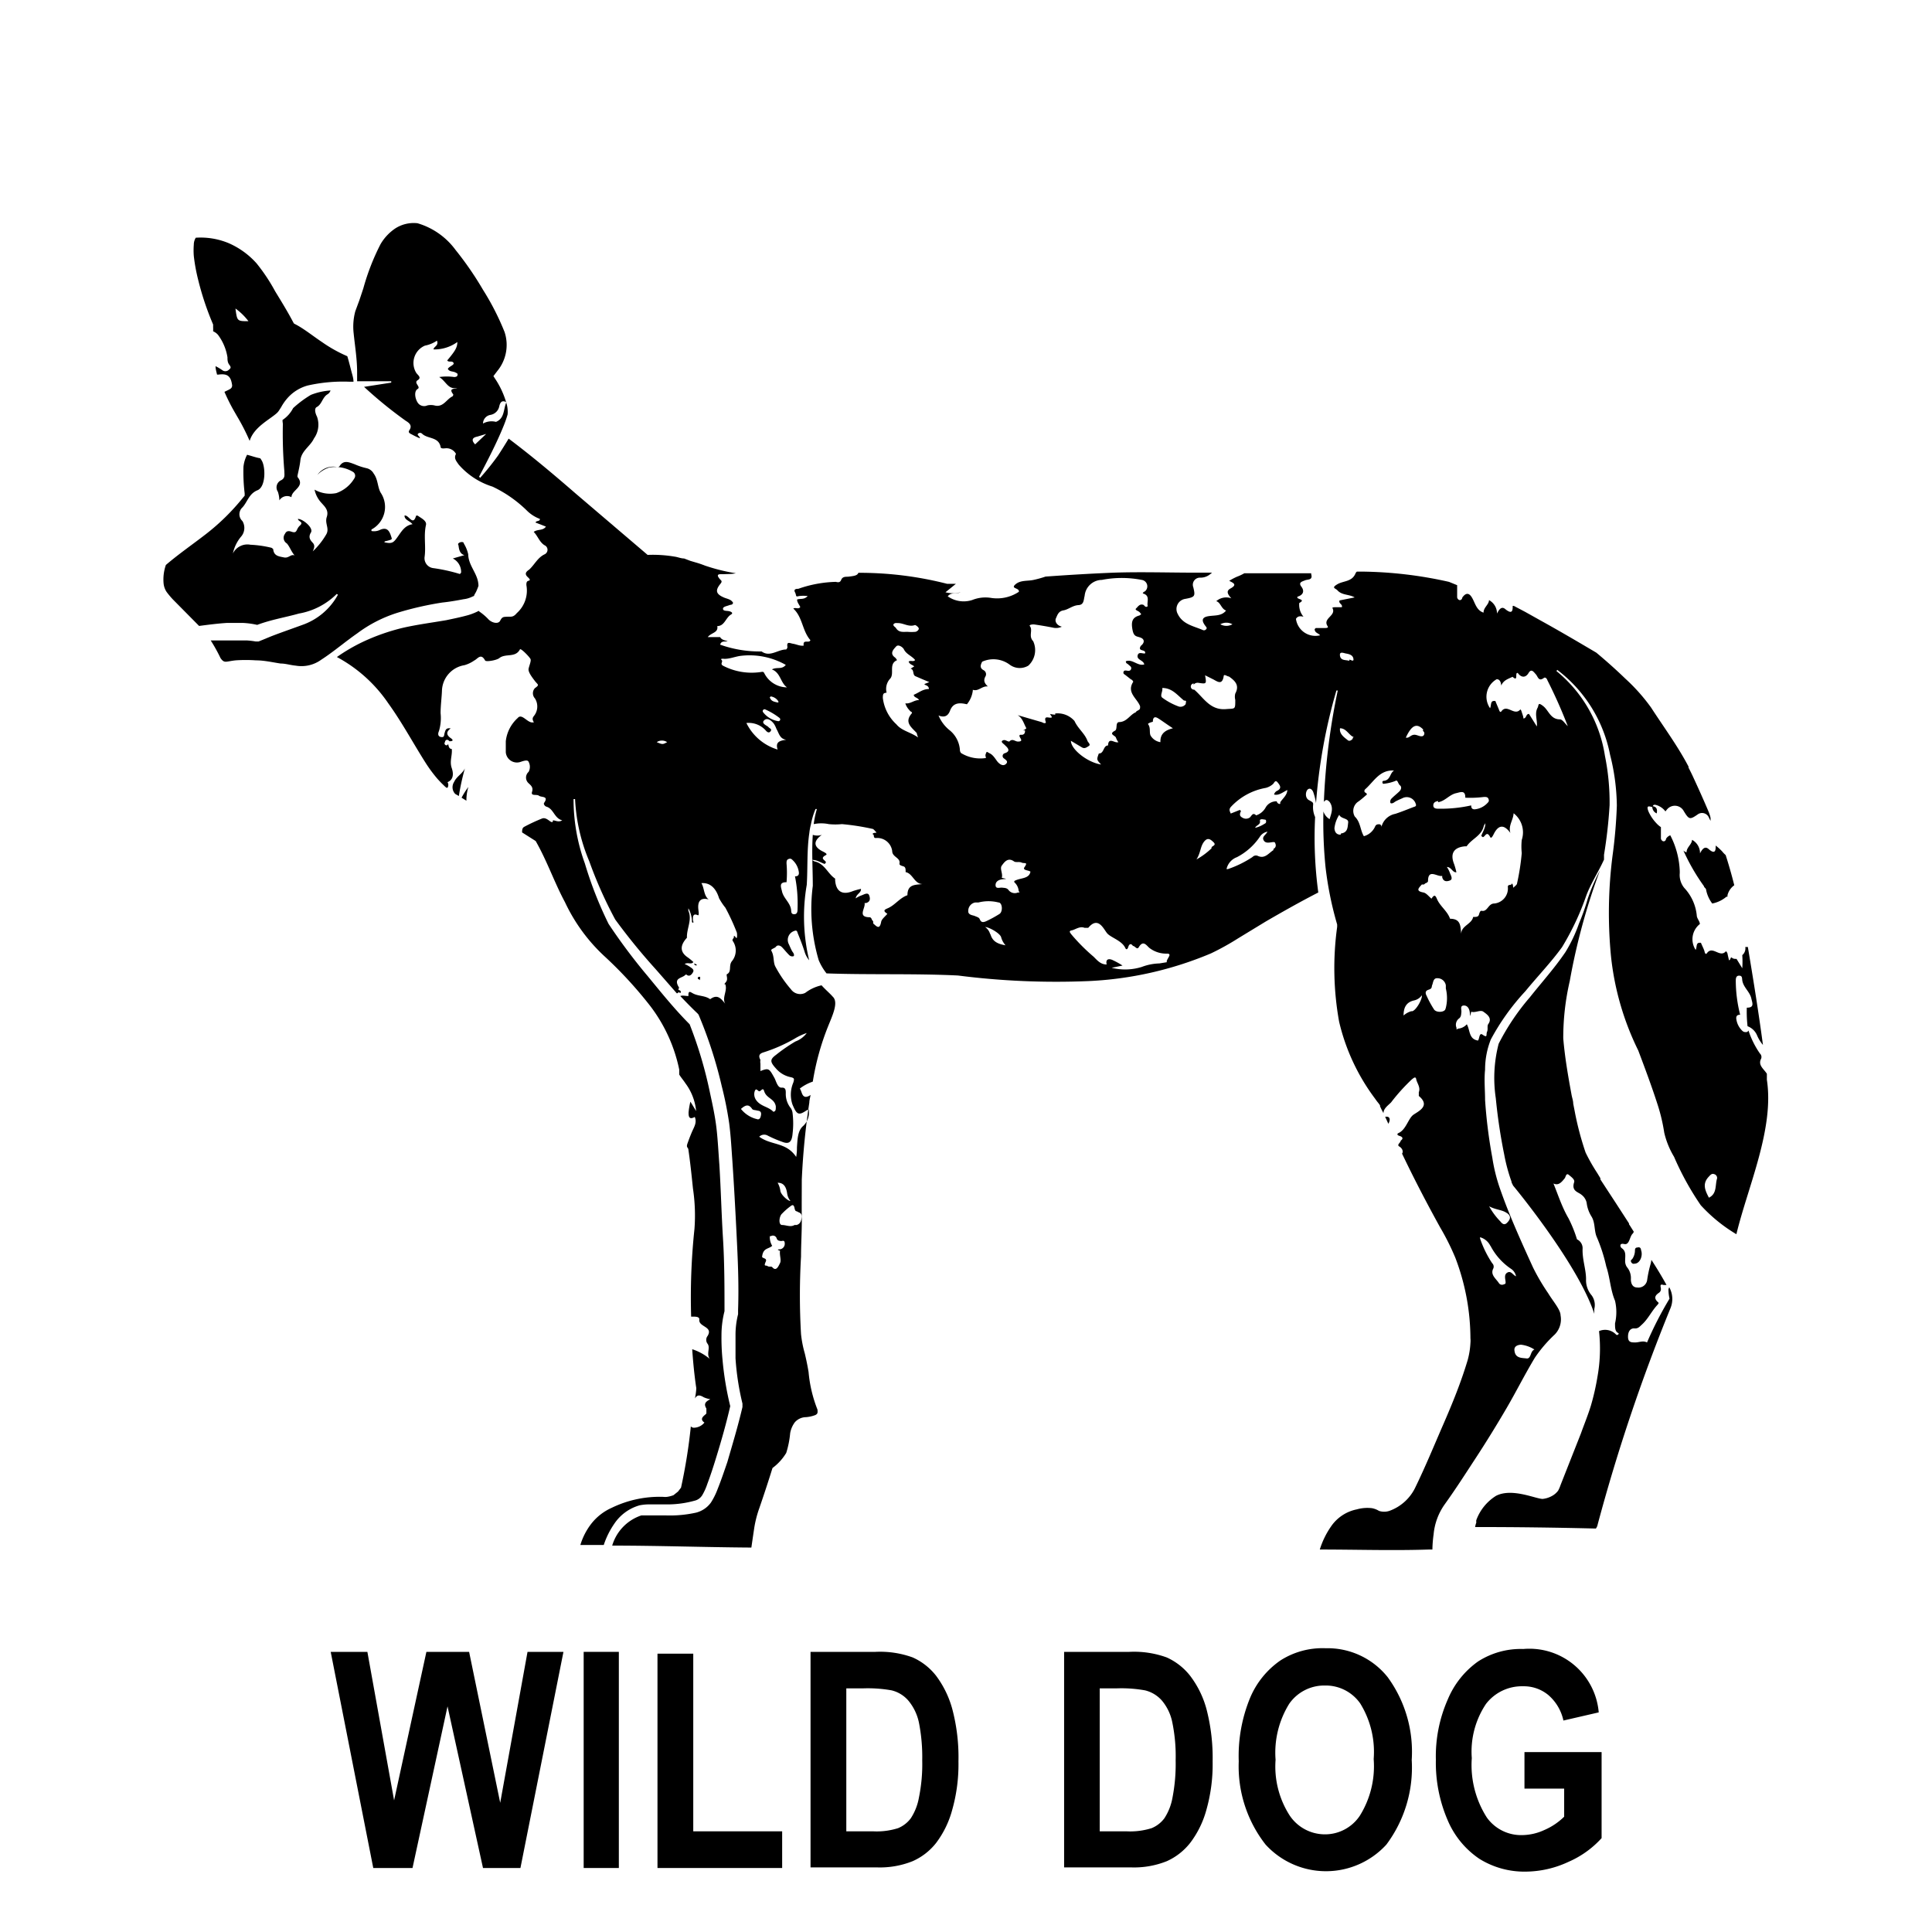 <svg id="Layer_1" data-name="Layer 1" xmlns="http://www.w3.org/2000/svg" width="128" height="128" viewBox="0 0 128 128"><title>Artboard 75</title><path d="M13.12,18.5a19,19,0,0,0,1,3l0,.08v.09a2.64,2.64,0,0,1,0,.28h0a.9.9,0,0,1,.32.23,3.36,3.36,0,0,1,.63,1.49c0,.15,0,.33.11.48s.15.22,0,.33a.33.33,0,0,1-.43.06,3.24,3.24,0,0,0-.47-.28c0,.19.06.38.1.56l.08,0c.62-.09.84.11.92.71,0,.19-.13.24-.24.3l-.27.13c.16.37.35.76.56,1.14l.27.47a14,14,0,0,1,.84,1.64c.28-.92,1.33-1.41,1.81-1.85a1,1,0,0,0,.14-.17l.05-.08.09-.14a3.25,3.25,0,0,1,.43-.61,2.76,2.76,0,0,1,1.33-.82,10.63,10.63,0,0,1,2.76-.25h.27c0-.23-.08-.46-.14-.69s-.17-.68-.27-1a9.24,9.24,0,0,1-1.68-.94c-.6-.4-1.19-.88-1.75-1.17l-.11-.06-.07-.13c-.36-.68-.76-1.33-1.17-2A12.06,12.06,0,0,0,17,17.45a5.33,5.33,0,0,0-1.85-1.34,4.82,4.82,0,0,0-2.18-.36.89.89,0,0,0-.13.46,4.78,4.78,0,0,0,0,.75A11.87,11.87,0,0,0,13.12,18.5Zm3.34,2.78c-.75,0-.75,0-.86-.84A4,4,0,0,1,16.46,21.28Z"/><path d="M108.07,83.61a.18.18,0,0,0,.23.11c.34,0,.57-.51.42-.91,0-.1-.07-.19-.18-.17s-.21,0-.22.19a1,1,0,0,1-.17.57C108.1,83.46,108,83.51,108.07,83.61Z"/><path d="M110.54,85.41v.06a2.86,2.86,0,0,0,.07.57,24,24,0,0,0-1.49,2.9c-.27-.14-.52,0-.78,0s-.48,0-.48-.38.18-.57.43-.55.34-.12.53-.29c.39-.37.62-.88,1-1.28.06-.08.11-.11,0-.19-.28-.27-.13-.45.09-.6a.29.29,0,0,0,.13-.25c0-.13-.12-.36.16-.27a1.33,1.33,0,0,0,.21,0c-.31-.56-.64-1.11-1-1.66a2,2,0,0,1-.05.26,7.7,7.7,0,0,0-.23,1.06.58.58,0,0,1-.66.51c-.3,0-.42-.25-.42-.55a1.12,1.12,0,0,0-.26-.8.7.7,0,0,1-.12-.43c0-.33.08-.62-.23-.83-.09-.06-.19-.35.17-.27s.34-.49.57-.7a.27.27,0,0,0,.06-.12l-.24-.38a.61.61,0,0,0-.07-.1.09.09,0,0,1,0-.06l-.9-1.39-1-1.53,0-.08-.2-.33a12.39,12.39,0,0,1-.78-1.37,20.05,20.05,0,0,1-.73-2.78l-.09-.46c0-.17-.06-.35-.1-.53-.23-1.25-.45-2.49-.56-3.79A16.63,16.63,0,0,1,104,65a42.18,42.18,0,0,1,2-7.33,12.84,12.84,0,0,0-.81,1.88,14.56,14.56,0,0,1-.58,1.64,9.74,9.74,0,0,1-.89,1.88c-.73,1.08-1.57,2-2.36,3a15.39,15.39,0,0,0-2.07,3.08,9,9,0,0,0-.19,3.61,36.27,36.27,0,0,0,.56,3.74,11.36,11.36,0,0,0,.48,1.78c0,.09.07.17.1.26.49.59,4.36,5.36,5.39,8.51a2,2,0,0,1,0-.34,1.08,1.08,0,0,0-.18-.89,1.54,1.54,0,0,1-.37-1.07c0-.66-.25-1.28-.23-2a.65.65,0,0,0-.37-.64,8.58,8.58,0,0,0-.56-1.39c-.43-.73-.69-1.55-1-2.31.34.16.54-.09.75-.35.07-.1.09-.37.27-.22s.41.31.35.49c-.19.59.27.64.48.82a.9.9,0,0,1,.35.54,2.2,2.2,0,0,0,.31.89c.26.4.18.91.34,1.33h0a10.92,10.92,0,0,1,.65,2c.25.74.27,1.54.58,2.27a3.31,3.31,0,0,1,0,1.5c0,.32,0,.55.24.65,0,.12-.11.13-.16.1a1,1,0,0,0-1.14-.24h0a10.55,10.55,0,0,1-.1,3,16,16,0,0,1-.44,1.94c-.2.65-.45,1.25-.66,1.84l-1.35,3.42a2.25,2.25,0,0,1-.16.37,1.27,1.27,0,0,1-.32.3,1.63,1.63,0,0,1-.65.24.35.35,0,0,1-.14,0c-.54-.07-2-.71-3-.2a3.19,3.19,0,0,0-1.31,1.61.49.49,0,0,0,0,.16,1.67,1.67,0,0,0-.08.3q4,0,8,.1a.62.62,0,0,0,.12-.27,119.37,119.37,0,0,1,4.82-14.32,1.6,1.6,0,0,0-.08-1.4S110.54,85.42,110.54,85.41Z"/><path d="M26.39,40.58a21.42,21.42,0,0,1,2.91-.66c.48-.05,1-.14,1.41-.22a1.73,1.73,0,0,0,.58-.17l.12-.05c0-.07.09-.18.14-.29s.11-.25.15-.38h0a1.65,1.65,0,0,0-.08-.47c-.18-.55-.59-1-.6-1.62a2.37,2.37,0,0,0-.29-.71c0-.1-.12-.11-.21-.09s-.21.1-.16.17,0,.58.41.69L30,37a1,1,0,0,1,.55.94l-.08.09a11.24,11.24,0,0,0-1.76-.39.66.66,0,0,1-.58-.74c.1-.7-.07-1.4.09-2.11.07-.29-.32-.46-.55-.63,0,0-.1,0-.1,0-.21.75-.49-.08-.77,0,0,.3.35.34.53.57-.52.08-.74.5-1,.86s-.35.45-.86.34c0,0,0-.07.06-.07.44-.11.45-.12.41-.24-.11-.36-.24-.73-.73-.53a.91.91,0,0,1-.6.09s0-.09,0-.1a1.69,1.69,0,0,0,.61-2.44c-.21-.37-.17-.87-.46-1.26a.72.72,0,0,0-.47-.36,4.3,4.3,0,0,1-.79-.26c-.34-.12-.73-.32-1,.12a.17.17,0,0,1-.13.07,1.28,1.28,0,0,0-1.34.51l0,0a1.86,1.86,0,0,1,.8-.49,2.28,2.28,0,0,1,1.55.29.3.3,0,0,1,.11.41,2.26,2.26,0,0,1-1.21,1,2.09,2.09,0,0,1-1.44-.23,1.83,1.83,0,0,0,.46.88c.2.23.5.48.35.93s.21.77-.05,1.18a4.89,4.89,0,0,1-.88,1.1c.09-.2.17-.39,0-.57s-.31-.37-.12-.68-.55-.91-.86-.9c0,.17.41.19.13.44s-.15.54-.55.41c-.17-.06-.34-.08-.44.14A.43.43,0,0,0,19,36c.2.22.29.54.52.8-.26-.11-.38.2-.71.13s-.67-.09-.71-.55c0,0-.07-.07-.12-.09a7.28,7.28,0,0,0-1.39-.2,1.07,1.07,0,0,0-1.16.58A2.56,2.56,0,0,1,16,35.52a.88.88,0,0,0,.06-1,.61.61,0,0,1,0-.9c.34-.37.43-.91,1-1.14s.54-1.6.26-2c0,0-.06-.11-.09-.12-.29-.05-.58-.16-.86-.23a2.2,2.2,0,0,0-.24.8,11.64,11.64,0,0,0,.08,1.76v.15l-.11.13a14.69,14.69,0,0,1-2.45,2.41c-.89.69-1.82,1.33-2.66,2.05a2.91,2.91,0,0,0-.15,1.24,1.25,1.25,0,0,0,.2.55,5.6,5.6,0,0,0,.41.49l1.74,1.76c.61-.08,1.22-.16,1.85-.2.34,0,.7,0,1.05,0a5.41,5.41,0,0,1,.95.13c.93-.35,1.88-.5,2.76-.75a4.69,4.69,0,0,0,2.51-1.3l.08.05a4.3,4.3,0,0,1-2.35,2c-.71.26-1.41.5-2.08.76l-.68.28-.15.06-.19,0a5.21,5.21,0,0,0-.6-.07h0c-.4,0-.84,0-1.27,0s-.74,0-1.11,0a10.78,10.78,0,0,1,.65,1.17c.26.37.34.22,1,.15a9.8,9.8,0,0,1,1.34,0c.56,0,1.1.13,1.64.21.33,0,.66.11,1,.14a2.23,2.23,0,0,0,1.69-.39c.82-.53,1.57-1.18,2.39-1.75A8.89,8.89,0,0,1,26.39,40.58Z"/><path d="M21.67,26.14a.48.48,0,0,0,.23-.27,4.28,4.28,0,0,0-1.3.29,7,7,0,0,0-1.18.88,0,0,0,0,1,0,0,2.1,2.1,0,0,1-.68.77c-.05,0,0,.2,0,.3a29.56,29.56,0,0,0,.1,3.12c0,.24.06.43-.2.58a.52.52,0,0,0-.23.77,2,2,0,0,1,.1.57.6.6,0,0,1,.8-.21c0-.48.94-.69.4-1.34,0,0,0-.06,0-.09.07-.33.15-.65.19-1,.06-.64.66-.94.9-1.46A1.57,1.57,0,0,0,21,27.6c-.1-.19-.21-.55,0-.64C21.32,26.78,21.36,26.35,21.67,26.14Z"/><path d="M92,74.42c.1-.18.15-.49-.23-.43l.21.46S92,74.43,92,74.42Z"/><path d="M30.09,51.8a.64.64,0,0,0,.07.8l.24.14a15.91,15.91,0,0,1,.4-1.83C30.63,51.27,30.25,51.44,30.09,51.8Z"/><path d="M32.43,54h0A0,0,0,0,1,32.43,54Z"/><path d="M112.63,56.54a1,1,0,0,0-.53-.9c0,.3-.37.5-.36.83a.48.48,0,0,1-.21-.12,13.41,13.41,0,0,0,1.36,2.36c0,.08.13.14.14.22a2.19,2.19,0,0,0,.41.93,2.05,2.05,0,0,0,.94-.45l.07,0v-.1a1.16,1.16,0,0,1,.45-.66q-.25-1-.57-2a1.75,1.75,0,0,1-.23-.24,3.89,3.89,0,0,0-.43-.39c0,.26,0,.63-.45.25C113,56.06,112.82,56.16,112.63,56.54Z"/><path d="M46,63.83c0,.06,0,.13.13.13S46.06,63.85,46,63.83Z"/><path d="M46.38,64.74c0-.06-.1,0-.14,0a.19.19,0,0,0,0,.12s.06,0,.12.08C46.39,64.82,46.4,64.77,46.38,64.74Z"/><path d="M117.06,71.54c0-.13,0-.27,0-.4h0s0,0,0,0c-.2-.32-.61-.57-.38-1a.31.31,0,0,0-.08-.34,5.91,5.91,0,0,1-.76-1.53.18.18,0,0,1-.13.11c-.11,0-.19,0-.28-.09a1.31,1.31,0,0,1-.4-.83c0-.18.1-.23.26-.23A9.24,9.24,0,0,1,115,65c0-.14,0-.36.22-.36s.19.17.21.31c.07.47.5.75.6,1.2.06.28.23.62-.3.61a8.44,8.44,0,0,0,.05,1.23,1.1,1.1,0,0,1,.64.63,2.51,2.51,0,0,0,.38.61c-.29-2.17-.64-4.34-1-6.49-.08,0-.13,0-.17,0a.58.58,0,0,1-.2.54,6.26,6.26,0,0,1,0,.87l-.38-.62h0c-.12,0-.21,0-.31-.08s-.07.16-.19.17l-.09-.39c0-.08-.09-.24-.13-.19-.39.43-.87-.41-1.24.11-.08.11-.14,0-.16-.11s-.16-.38-.24-.58l-.09,0c-.25,0-.16.31-.26.47a1.28,1.28,0,0,1,.28-1.71c0-.17-.17-.34-.2-.52a3.11,3.11,0,0,0-.83-1.87,1.35,1.35,0,0,1-.3-1h0v0a.14.14,0,0,1,0-.06,0,0,0,0,1,0,0h0a5.59,5.59,0,0,0-.63-2.43l0,0a.57.57,0,0,0-.28.23c0,.08-.08.22-.23.15a.25.25,0,0,1-.11-.16c0-.25,0-.51,0-.76a1.58,1.58,0,0,1-.31-.27,2.8,2.8,0,0,1-.52-.78c-.14-.39,0-.35.29-.27,0-.06,0-.18.17-.16a1.16,1.16,0,0,1,.67.44,1.58,1.58,0,0,1,.12-.15.67.67,0,0,1,1.09.12c.35.58.41.58.91.24a.49.49,0,0,1,.76.2,2.12,2.12,0,0,0,.11.21l0-.13c0-.14-.06-.27-.1-.4-.35-.83-.72-1.65-1.1-2.47-.08-.17-.17-.35-.26-.52l0-.07c-.23-.44-.49-.88-.76-1.31-.56-.89-1.17-1.75-1.72-2.6a12.32,12.32,0,0,0-1.71-1.92c-.61-.59-1.26-1.17-1.92-1.72-1.22-.72-2.46-1.45-3.71-2.14l-1-.56-.76-.4,0,0-.07,0c0,.26,0,.6-.46.24-.23-.21-.39-.11-.58.27a1,1,0,0,0-.53-.89c0,.29-.37.49-.36.83-.48-.16-.55-.63-.77-1s-.44-.28-.64,0c0,.08-.09.22-.23.15a.25.25,0,0,1-.11-.16c0-.27,0-.54,0-.81L96,38.55a27.46,27.46,0,0,0-5.76-.68l-.34,0a.31.31,0,0,0-.09.11c-.23.58-.81.49-1.21.73s-.15.25,0,.39c.3.35.78.26,1.15.48l-1,.2c-.09.21.22.24.15.45l-.4,0c-.08,0-.25,0-.22.06.27.51-.68.67-.32,1.2.07.12-.09.11-.16.12l-.63,0-.07.07c0,.25.24.26.36.41A1.3,1.3,0,0,1,85.86,41h0l0,0h0c.11-.18.27-.2.5-.14a1.22,1.22,0,0,1-.28-.91c.5-.27-.27-.23-.11-.42.37-.11.47-.37.25-.66s.05-.34.24-.42.53,0,.41-.41a0,0,0,0,1,0-.06H84.7l-2.26,0a3.12,3.12,0,0,1-.49.23,4.11,4.11,0,0,0-.51.27c.23.13.58.24.08.51-.27.15-.23.34.06.65a1,1,0,0,0-1,.19c.29.08.33.51.65.62-.31.39-.77.3-1.2.38s-.41.31-.19.61c.05.08.17.16.06.26a.18.18,0,0,1-.19.05c-.61-.27-1.34-.37-1.68-1.07a.68.68,0,0,1,.48-1c.67-.12.69-.18.55-.77a.47.47,0,0,1,.44-.64,1,1,0,0,0,.68-.23l.12-.1-1.06,0c-1.83,0-3.63-.06-5.44,0-1.51.06-3,.15-4.53.26a7.1,7.1,0,0,1-.79.22c-.4.09-.87,0-1.21.3s.29.21.23.49a2.6,2.6,0,0,1-1.86.4,2.33,2.33,0,0,0-1.22.14,1.84,1.84,0,0,1-1.63-.24c.22-.3.58-.14.85-.27a2,2,0,0,1-1,0l.69-.56-.4,0h-.09l-.09,0a23.39,23.39,0,0,0-5.88-.73c-.07.18-.26.21-.7.26-.17,0-.36,0-.44.21s-.25.15-.36.13a8.06,8.06,0,0,0-2.48.46c-.09,0-.34,0-.22.23s0,.32.27.25a2.36,2.36,0,0,1,.57,0c-.24.26-.49.15-.7.23,0,.2.14.33.21.5-.12.17-.33,0-.46.1.62.57.59,1.48,1.13,2.09-.06.23-.47-.06-.45.29,0,0,0,0,0,.08l-.09,0c-.21,0-.41-.1-.61-.13s-.44-.19-.37.22c0,.05-.06.16-.09.16-.4,0-.78.28-1.18.28a.73.73,0,0,1-.44-.15,7.82,7.82,0,0,1-2.75-.45c.09-.29.33-.17.5-.23-.21-.06-.4-.09-.5-.27h-.82c.22-.3.72-.28.63-.73.49,0,.56-.57.92-.77.16-.1,0-.19-.15-.22s-.38,0-.39-.15.25-.18.4-.24.21,0,.27-.16c-.13-.24-.39-.26-.6-.35-.54-.23-.6-.47-.24-.91.07-.09.13-.17,0-.27-.4-.44,0-.36.24-.37s.52,0,.78-.06a12.29,12.29,0,0,1-2.05-.51,6.45,6.45,0,0,0-.62-.21l-.34-.1L45.32,37c-.21,0-.4-.09-.61-.12h0A8.75,8.75,0,0,0,43,36.76H42.9l-.08-.07-4.69-4c-1.44-1.25-2.9-2.48-4.43-3.63-.23.38-.46.75-.71,1.13a18.08,18.08,0,0,1-1.18,1.47l-.07-.08c.57-1.08,1.15-2.2,1.6-3.3a7.45,7.45,0,0,0,.29-.82,1.74,1.74,0,0,0,0-.34,1.8,1.8,0,0,0-.07-.38,5.78,5.78,0,0,0-.68-1.53l-.19-.29.25-.33A2.72,2.72,0,0,0,33.43,22,17.13,17.13,0,0,0,32,19.2a21.52,21.52,0,0,0-1.81-2.63,4.81,4.81,0,0,0-2.53-1.78,2.25,2.25,0,0,0-1.45.33,3.19,3.19,0,0,0-1,1.06,15.26,15.26,0,0,0-1.14,2.93l-.26.78-.27.73a3.9,3.9,0,0,0-.11,1.46c.08.8.22,1.64.23,2.49q0,.34,0,.69H24l1.92,0v.09l-1.8.28a28,28,0,0,0,2.75,2.24c.17.11.48.28.26.62-.11.15,0,.22.13.28a5.85,5.85,0,0,0,.56.27c0-.15-.2-.19-.13-.3a.19.19,0,0,1,.28,0c.37.35,1.08.19,1.22.86,0,.14.21.11.33.1a.72.72,0,0,1,.69.37c-.15.29,0,.45.18.71a4.89,4.89,0,0,0,2.24,1.46,8.32,8.32,0,0,1,2.26,1.57,2.43,2.43,0,0,0,.88.57c0,.19-.24.09-.29.24l.69.27c-.21.29-.55.15-.81.35.27.27.37.66.71.88a.33.33,0,0,1,0,.61c-.45.22-.65.67-1,1-.16.11-.37.26-.11.5s.1.22,0,.27-.09.24-.08.3a2,2,0,0,1-.64,1.82c-.24.29-.38.23-.63.24s-.34,0-.47.26-.58.14-.8-.11a3.51,3.51,0,0,0-.55-.47.23.23,0,0,1-.07-.07,3.85,3.85,0,0,1-.69.28c-.5.14-1,.24-1.47.34-1,.17-1.92.29-2.85.5a13.8,13.8,0,0,0-2.68.94,11.81,11.81,0,0,0-1.71,1,9.6,9.6,0,0,1,3.4,3.06c.93,1.29,1.68,2.7,2.51,4A9.31,9.31,0,0,0,29,51.62a0,0,0,0,1,0,0c.13.14.26.28.38.39h0a1.62,1.62,0,0,0,.2.18l.07,0a.36.36,0,0,0,0-.37h0c.46-.19.37-.67.28-.93-.16-.46.05-.85,0-1.27-.19,0-.21-.2-.24-.35,0,.08-.11.16-.2.07s0-.16,0-.23a.17.17,0,0,1,.13-.1.28.28,0,0,1,.16.1c.23,0,.28-.07.08-.21s-.39-.36,0-.64c-.33-.06-.35.14-.4.29s0,.32-.24.28-.2-.26-.14-.39a3,3,0,0,0,.11-1.19c0-.49.07-1,.09-1.47a1.77,1.77,0,0,1,1.49-1.71,2.17,2.17,0,0,0,.65-.31c.22-.1.44-.52.72,0,.05.1.71,0,.93-.15.42-.35,1.07,0,1.38-.59.06-.09.65.52.7.65s-.09.43-.13.64.23.56.42.81.33.24,0,.47a.5.5,0,0,0,0,.68,1,1,0,0,1-.07,1.17c-.13.16-.08.27,0,.42a.84.84,0,0,1-.16,0c-.33-.06-.66-.6-.91-.29a2.43,2.43,0,0,0-.79,1.54c0,.25,0,.48,0,.73a.74.74,0,0,0,1,.63c.18-.06.45-.15.51,0a.7.7,0,0,1,0,.67.5.5,0,0,0,0,.75c.13.13.33.26.23.57s.31.14.46.26.67,0,.34.47c-.06.08.05.22.14.25.5.14.52.77,1.06.91-.26.15-.44,0-.62,0,0,.07,0,.15-.12.1s-.35-.32-.6-.22a11.56,11.56,0,0,0-1.18.55c-.13.07-.14.21-.14.37l.9.57,0,0c.76,1.33,1.24,2.75,1.94,4.05A11.58,11.58,0,0,0,40,63.31a27.22,27.22,0,0,1,3.08,3.34A10.39,10.39,0,0,1,45,70.86v0l0,.33c.12.2.28.38.41.58a3.63,3.63,0,0,1,.71,1.84c-.13-.21-.25-.42-.38-.62a4.79,4.79,0,0,0-.12.71c0,.21,0,.53.41.3.16.38-.05.67-.19,1s-.2.5-.29.75,0,.25.05.37c.13.87.22,1.75.31,2.62a12,12,0,0,1,.1,2.68,42.89,42.89,0,0,0-.22,5.81l.1,0,0,0c.19,0,.46,0,.44.19-.06.51.94.45.55,1.09a.42.42,0,0,0,0,.52c.2.28-.1.65.14,1a3.4,3.4,0,0,0-1.16-.64c.11,1.6.27,2.57.27,2.57s0,.27-.09.69c.13-.21.27-.27.58-.08a1.6,1.6,0,0,0,.44.13c-.28.15-.47.28-.26.62,0,.08,0,.21,0,.31s-.56.32-.13.62a.92.92,0,0,1-.68.34.27.27,0,0,1-.22-.09,36.2,36.2,0,0,1-.65,4.06l-.2.26-.3.24a2,2,0,0,1-.42.11,1.18,1.18,0,0,1-.26,0,7.28,7.28,0,0,0-3.42.73,3.55,3.55,0,0,0-1.36,1.07,4.35,4.35,0,0,0-.71,1.39l.78,0H40a5.46,5.46,0,0,1,.7-1.41,3,3,0,0,1,1.68-1.22,3.31,3.31,0,0,1,.54-.06h1.39A6.7,6.7,0,0,0,46,99.43a.82.82,0,0,0,.52-.36,3.83,3.83,0,0,0,.34-.75c.21-.56.4-1.14.58-1.73.35-1.13.69-2.33.94-3.43a20.48,20.48,0,0,1-.51-3.07,14.56,14.56,0,0,1-.07-1.61A6.46,6.46,0,0,1,48,86.87c0-1.56,0-3.21-.1-4.82s-.14-3.26-.24-4.88c-.06-.8-.1-1.63-.19-2.41s-.26-1.57-.43-2.35a27.87,27.87,0,0,0-1.35-4.55c-1-1-1.88-2.1-2.77-3.18a38.25,38.25,0,0,1-2.6-3.47,25.45,25.45,0,0,1-1.57-4A12.42,12.42,0,0,1,38,52.94h.1a12,12,0,0,0,.94,4.12,28.08,28.08,0,0,0,1.72,3.86,40.74,40.74,0,0,0,2.67,3.28l1.41,1.61s.07,0,.1-.06.13.1.16,0-.06-.14-.13-.16.06-.16,0-.19c-.39-.65.27-.58.45-.83l.06,0h0c.19.17.35,0,.44-.17s-.11-.27-.22-.35a2,2,0,0,0-.34-.18c.22-.14.43.06.58-.13a3.37,3.37,0,0,0-.36-.3c-.53-.35-.55-.79-.07-1.31,0,0,0-.05,0-.07,0-.57.35-1.14.1-1.71a.65.65,0,0,1,0-.17,2,2,0,0,1,.23.77c0,.09,0,.19.07.18s0-.11,0-.18-.06-.49.31-.32c.12.06.06-.24.05-.36-.07-.58.16-.82.68-.68-.33-.25-.28-.75-.48-1.08.65-.05,1,.44,1.17,1a4.06,4.06,0,0,0,.42.63,14.6,14.6,0,0,1,.76,1.65,1,1,0,0,1,0,.34c-.1.06-.1-.18-.21-.1.07.12-.16.19-.05.33a1.11,1.11,0,0,1-.06,1.31c-.25.3,0,.69-.33.87-.06,0,0,.18,0,.28s0,.16-.12.3,0,.07,0,.09c.17.41-.24.9,0,1.29-.27-.32-.5-.67-1-.3-.34-.25-.77-.19-1.13-.38-.16-.08-.33-.25-.31.17-.18,0-.4-.06-.54,0h0c.38.4.76.79,1.14,1.15l.07.08,0,0a28.89,28.89,0,0,1,1.54,4.75,23.59,23.59,0,0,1,.49,2.45c.11.85.15,1.64.21,2.47.11,1.63.2,3.27.28,4.89s.16,3.25.1,5V87l0,.07a5.62,5.62,0,0,0-.17,1.41c0,.5,0,1,0,1.51a17.33,17.33,0,0,0,.46,3l0,.14,0,.09c-.3,1.28-.65,2.43-1,3.64-.2.58-.4,1.18-.64,1.78a4.77,4.77,0,0,1-.45.91,1.75,1.75,0,0,1-1,.67,8,8,0,0,1-2,.18H42.88c-.13,0-.26,0-.39,0a3,3,0,0,0-1.93,2c3.07,0,6.15.11,9.22.13q.09-.63.18-1.23a7.26,7.26,0,0,1,.35-1.39c.3-.87.59-1.75.87-2.65l0,0,0,0a3.5,3.5,0,0,0,.91-1,6.22,6.22,0,0,0,.26-1.3,1.67,1.67,0,0,1,.31-.73,1,1,0,0,1,.74-.34,2.18,2.18,0,0,0,.62-.14c.15-.08.16-.14.14-.36a8.85,8.85,0,0,1-.59-2.49c-.07-.42-.15-.81-.25-1.23a7.44,7.44,0,0,1-.25-1.28,44.08,44.08,0,0,1,0-5.14c0-.85.06-1.69.05-2.52s0-1.72,0-2.57a48.56,48.56,0,0,1,.5-5.11c0-.17.06-.34.08-.51a.55.55,0,0,1-.3.13c-.28,0-.27-.36-.41-.55a3,3,0,0,1,.86-.46h0a17,17,0,0,1,1-3.63c.29-.73.73-1.62.32-2-.19-.22-.48-.46-.74-.75a2.73,2.73,0,0,0-1.08.5.75.75,0,0,1-.95-.24A8.09,8.09,0,0,1,51.35,64c-.13-.31-.05-.65-.24-1-.08-.13.21-.16.3-.28s.25-.09.36,0,.34.39.53.57a.29.29,0,0,0,.23.07c.12,0,.08-.17,0-.27s-.18-.34-.26-.52a.62.62,0,0,1,.35-.89c.2-.09.2.08.24.17.16.39.31.78.44,1.18a1.58,1.58,0,0,0,.31.59,12.34,12.34,0,0,1-.16-5c.07-1.12,0-2.29.17-3.43a3.84,3.84,0,0,1,.11-.59h0a4.83,4.83,0,0,1,.3-1l.09,0a6.47,6.47,0,0,0-.21,1,2.46,2.46,0,0,1,1,0,4.22,4.22,0,0,0,.87,0,15.52,15.52,0,0,1,2,.31c.1,0,.18.14.27.22s-.23,0-.24.14c.15,0,0,.27.23.25a1,1,0,0,1,1.07.86c0,.42.58.44.48.85,0,.09.14.13.24.16s.17.07.17.3c0,0,0,.09,0,.09.48.09.58.79,1.12.79-.48.06-1,0-1,.74-.49.17-.79.61-1.23.83-.2.1-.49.16-.1.4-.14.18-.37.34-.41.53-.1.56-.31.3-.53.11,0,0,0-.09,0-.14l-.09-.11c0-.06-.08-.16-.13-.16-.86,0-.27-.61-.35-.94l.09,0h0c.31-.08.29-.32.21-.52s-.32-.06-.47,0a1.81,1.81,0,0,0-.42.21c.05-.3.38-.37.35-.63a4.77,4.77,0,0,0-.54.15c-.72.29-1.12,0-1.17-.73,0,0,0-.09,0-.1-.5-.33-.69-1-1.37-1.14a1.21,1.21,0,0,1-.16-.1c.34,0,.57.18.84.27l.08-.1c0-.15-.46-.25,0-.49.15-.08-.16-.21-.27-.27-.55-.3-.57-.66,0-1.07a.94.94,0,0,1-.6,0c-.08,1.11,0,2.24,0,3.38a12,12,0,0,0,.39,4.92,3.71,3.71,0,0,0,.52.88c2.8.1,5.91,0,8.71.14A51.23,51.23,0,0,0,72.1,65a23.59,23.59,0,0,0,8.14-1.84,17.26,17.26,0,0,0,1.8-1l1.84-1.12c1.14-.66,2.29-1.31,3.46-1.91a27.12,27.12,0,0,1-.21-5h0a1.6,1.6,0,0,1-.13-.83c0-.12,0-.14-.28-.29s-.23-.6-.06-.72.31.08.35.2a4.21,4.21,0,0,1,.18.72,36.28,36.28,0,0,1,1.35-7.46l.09,0a43.93,43.93,0,0,0-.92,7.38c.12-.17.22-.17.38,0,.28.4.11.76,0,1.14a.92.92,0,0,1-.41-.51,30.12,30.12,0,0,0,.14,3.69,22.85,22.85,0,0,0,.77,3.8l0,.09v.07a20,20,0,0,0,.13,6.28,13.69,13.69,0,0,0,2.39,5.11,3.15,3.15,0,0,0,.22.29l.1.14,0,0,0,.06a4.93,4.93,0,0,0,.23.46c0-.31.29-.5.5-.71a12.55,12.55,0,0,1,1.38-1.53c.11-.08.25-.23.29,0s.3.53.17.85c0,.07,0,.21,0,.25.78.65,0,1-.35,1.24s-.49,1-1,1.22c-.13.07-.06.15.08.19s.3.15.07.31c0,.14-.29.27-.09.39s.28.34.18.47c.79,1.66,1.64,3.29,2.53,4.9a16.35,16.35,0,0,1,1,2,15.08,15.08,0,0,1,1,5.33,1.72,1.72,0,0,1,0,.32h0a5.34,5.34,0,0,1-.18,1.12c-.44,1.47-1,2.85-1.61,4.25s-1.17,2.77-1.84,4.15a3.05,3.05,0,0,1-1.74,1.6,1.1,1.1,0,0,1-.69,0,1.37,1.37,0,0,0-.47-.18,2.59,2.59,0,0,0-1,.08,2.71,2.71,0,0,0-1.69,1.11,5.58,5.58,0,0,0-.76,1.55c2.41,0,4.84.08,7.22,0l.24,0a8.1,8.1,0,0,1,.08-1,4.07,4.07,0,0,1,.74-2c.72-1,1.41-2.08,2.09-3.12s1.38-2.18,2-3.24,1.21-2.24,1.88-3.35A9,9,0,0,1,103,88.42a1.43,1.43,0,0,0,.39-1.28c0-.37-.5-.93-.82-1.46a13.9,13.9,0,0,1-1-1.7c-.54-1.18-1.06-2.33-1.55-3.53-.24-.59-.47-1.2-.68-1.81a11.41,11.41,0,0,1-.47-1.94,32.85,32.85,0,0,1-.48-3.83c0-.66-.07-1.31,0-2a5.42,5.42,0,0,1,.38-2,15.31,15.31,0,0,1,2.29-3.2c.82-1,1.7-1.91,2.43-2.92a17.66,17.66,0,0,0,1.6-3.4c.3-.81.82-1.6,1.18-2.4,0-.1,0-.22,0-.32a31.85,31.85,0,0,0,.37-3.29,15.56,15.56,0,0,0-.31-3.27,9,9,0,0,0-3.21-5.61l.05-.08A9.27,9.27,0,0,1,106.67,50a14.25,14.25,0,0,1,.45,3.38,33.11,33.11,0,0,1-.29,3.35,29.77,29.77,0,0,0-.1,6.6,18.47,18.47,0,0,0,1.81,6.27l0,0c.44,1.17.88,2.34,1.27,3.55a11.83,11.83,0,0,1,.45,1.89,5.5,5.5,0,0,0,.65,1.6,18.89,18.89,0,0,0,1.77,3.21,10.38,10.38,0,0,0,2.36,1.92C115.8,78.61,117.56,74.8,117.06,71.54ZM30.2,25.71l.09,0c-.19.07-.59,0-.26.42a.18.18,0,0,1-.05.13c-.4.18-.61.76-1.2.6a1.07,1.07,0,0,0-.47,0,.51.51,0,0,1-.64-.19c-.19-.3-.24-.76,0-.9s-.29-.4,0-.58,0-.34-.1-.5a1.25,1.25,0,0,1,.58-1.79,2.16,2.16,0,0,0,.8-.33c.13.34-.21.38-.23.58a2.59,2.59,0,0,0,1.58-.49c0,.38-.17.62-.67,1.22.1.15.31,0,.41.15s-.28.23-.37.41c.11.2.33.15.49.23s.17.09.15.19-.12.11-.21.12a3.47,3.47,0,0,0-1,0C29.54,25.25,29.67,25.78,30.2,25.71Zm2.28,1.78a.72.72,0,0,0,.6-.58c.06-.26.18-.42.47-.26-.21.45-.1,1.06-.69,1.3a1.17,1.17,0,0,0-.86.11A.59.59,0,0,1,32.48,27.49Zm-.87,1.44.6-.18-.73.69C31.24,29.2,31.25,29,31.61,28.93Zm11.9,20.24a.62.62,0,0,1,.69,0C43.9,49.33,43.9,49.33,43.51,49.17Zm4.42-5.05c-.27-.13,0-.27-.12-.39s.13-.08.2-.08c.33,0,.65-.13,1-.19a4.88,4.88,0,0,1,3.05.59c-.26.33-.58.12-.92.3.58.22.56.88,1,1.19a1.7,1.7,0,0,1-1.51-.95c-.06-.12-.16-.07-.27-.06A4.12,4.12,0,0,1,47.93,44.12Zm3.72,3.45a.12.12,0,0,1-.09.21,1.58,1.58,0,0,1-1-.59c-.07-.1,0-.2.11-.2A4.44,4.44,0,0,1,51.65,47.57ZM51,46.2l.06-.06a.7.7,0,0,1,.51.33l0,.07-.07,0C51.32,46.49,51.09,46.48,51,46.2Zm-.91,27.93a1.92,1.92,0,0,1-1-.66c.26-.23.5-.37.74,0,.06.08.2.07.3.1s.33,0,.29.29S50.26,74.2,50.11,74.13ZM50,72.3c.1-.27.2,0,.31,0s.24-.3.32,0c.16.49.68.47.77,1,0,.22,0,.32-.16.36-.34-.36-.85-.34-1.16-.8A.67.67,0,0,1,50,72.3Zm1.68,10.47c-.06,0-.29,0,0,.1-.05.28.1.61,0,.81s-.25.58-.51.28c-.08-.09-.21,0-.32-.08s-.28.07-.11-.31c.08-.21-.18-.19-.25-.29.06-.62.42-.51.67-.74A1.14,1.14,0,0,1,51,82a.69.69,0,0,0,0-.1l.07,0a.26.26,0,0,1,.39.16c.07.15.16.14.26.16s.26-.1.27.14A.37.37,0,0,1,51.68,82.77Zm-.16-4.41c.31,0,.55.15.63.7a1,1,0,0,0,.22.51c-.17,0-.64-.42-.67-.68A1.44,1.44,0,0,0,51.52,78.36Zm1.25,2.8-.13,0h0c-.27.16-.55,0-.82,0s-.2-.6,0-.76a4.18,4.18,0,0,1,.56-.49c.1-.08.21-.13.26.13s.12.18.2.24.29.06.27.35S53,81.1,52.77,81.16Zm-.15-12.33a3.91,3.91,0,0,1,.83-.39,1.65,1.65,0,0,1-.75.56,11,11,0,0,0-1.29.89c-.42.31-.39.47,0,.9a1.73,1.73,0,0,0,1,.58c.22.06.22.1.15.35a2.05,2.05,0,0,0-.06,1.45c.28.67.4.76.93.4a.52.52,0,0,1,.15-.06,1.21,1.21,0,0,1-.36,1.08c-.38.32-.38.89-.42,1.42,0,.17,0,.33-.05.64-.67-1-1.65-.75-2.45-1.34a.47.47,0,0,1,.57-.07,7.66,7.66,0,0,0,.93.4c.44.18.66.07.71-.53a5.63,5.63,0,0,0,0-1.36.71.71,0,0,0-.11-.32,1.5,1.5,0,0,1-.34-1c0-.19,0-.39-.27-.37s-.36-.41-.48-.64c-.35-.63-.37-.68-.93-.46,0-.17,0-.33,0-.49a.73.73,0,0,1,0-.25c-.18-.32,0-.43.18-.49A10.51,10.51,0,0,0,52.62,68.83Zm-1.1-19.17a3.39,3.39,0,0,1-2.07-1.76,1.52,1.52,0,0,1,1.26.47c.08.1.22.24.34.08s-.07-.19-.14-.28-.5-.23-.29-.44.49,0,.66.23a1.68,1.68,0,0,1,.16.33c.17.28.21.66.65.72C51.68,49.07,51.35,49.14,51.52,49.66Zm1.32,10.55c0,.14,0,.36-.22.36s-.19-.17-.21-.31c-.07-.47-.5-.75-.6-1.2-.06-.28-.23-.62.3-.61a7.35,7.35,0,0,0,0-1.24c0-.14,0-.25.14-.3s.19,0,.28.09a1.31,1.31,0,0,1,.4.83c0,.18-.1.23-.26.23A9.24,9.24,0,0,1,52.84,60.21ZM81.65,41.36a.82.82,0,0,1-.8,0A.82.82,0,0,1,81.65,41.36Zm-22.44,0c.06-.11.18-.08.28-.08.38,0,.72.28,1.13.13.05,0,.23.13.25.22s-.11.21-.22.23a3.08,3.08,0,0,1-.53,0c-.28,0-.57.06-.76-.25C59.3,41.52,59.13,41.47,59.21,41.32Zm2.33,4.29c-.41,0-.67.25-1,.38,0,.19.25.17.35.35-.34,0-.56.26-.91.22a1.17,1.17,0,0,0,.3.48c0,.06.21.09.12.19-.51.6,0,.92.34,1.3,0,0,0,.09.09.29-.53-.37-1.09-.44-1.44-.87a2.83,2.83,0,0,1-.9-1.75c0-.3.05-.32.25-.35a1,1,0,0,1,.21-.9c.35-.33-.11-1,.48-1.25a.74.74,0,0,0-.12-.17c-.41-.28-.09-.57.06-.74s.45.06.51.18c.16.34.53.44.75.72-.12.14-.29,0-.43.1.06.19.25.21.37.32l-.24.15c.26.07.11.41.32.5s.57.25.92.39l-.33.13C61.29,45.42,61.5,45.39,61.54,45.61Zm3.37,15.28c0-.14-.19-.18-.32-.24s-.47-.06-.44-.35a.56.56,0,0,1,.47-.55l.21,0h0a2.68,2.68,0,0,1,1.32,0c.26,0,.31.6.07.76a7.84,7.84,0,0,1-.9.49C65.17,61.1,65,61.15,64.91,60.89Zm.7,1a.84.84,0,0,0-.34-.51c.26,0,1,.42,1.06.68a1.31,1.31,0,0,0,.29.53C66.13,62.54,65.74,62.4,65.61,61.85Zm1.59-3.48a.86.86,0,0,1,.29.58l.06.1-.11,0a.52.52,0,0,1-.62-.16c-.11-.15-.26-.14-.42-.16s-.42.1-.44-.14.17-.37.41-.41.47,0,0-.1c.09-.28-.15-.61,0-.81s.39-.58.81-.28c.13.09.34,0,.51.08s.45-.07.18.31c-.14.21.29.19.4.29C68.18,58.25,67.6,58.14,67.2,58.37Zm2.71-11.1a2,2,0,0,1-.34-.05,1.08,1.08,0,0,0,.11.18.1.1,0,0,1,0,.05c-.14.09-.57-.2-.39.32,0,.1-.17.06-.25,0l-1.62-.47c.33.19.41.57.58.87l-.11.09-.11.05.13,0c0,.12,0,.24-.17.29l-.15,0c-.21.1.36.45-.15.45-.19,0-.36-.23-.57,0h0c-.16,0-.27-.16-.44-.07s.07.22.15.31.47.37,0,.53a.19.19,0,0,0-.06.35c.11.09.31.2.12.37s-.41,0-.53-.13-.28-.45-.52-.57-.2-.16-.27,0,0,.2,0,.3l0,0a2.43,2.43,0,0,1-1.65-.33.46.46,0,0,1-.07-.14,1.85,1.85,0,0,0-.66-1.35,2.44,2.44,0,0,1-.76-1,.72.72,0,0,0,.3.07c.21,0,.36-.12.46-.38.21-.56.65-.54,1.12-.43a1.74,1.74,0,0,0,.39-.9l0-.06c.38.13.61-.27,1-.22-.22-.2-.31-.39-.17-.65a.3.3,0,0,0-.1-.42c-.29-.15-.22-.35-.11-.57l0,0a1.8,1.8,0,0,1,1.83.2,1.11,1.11,0,0,0,1.23.06,1.4,1.4,0,0,0,.32-1.62c-.33-.34,0-.72-.22-1-.07-.09.18-.12.28-.11.42.06.83.13,1.24.21a.88.88,0,0,0,.6-.06c-.36-.09-.48-.37-.39-.56s.15-.46.49-.52.62-.33,1-.35.34-.37.41-.61A1.16,1.16,0,0,1,73,38.42a6.9,6.9,0,0,1,2.64,0,.43.43,0,0,1,.2.77c-.05,0-.17.12-.11.13.5.15.23.56.31.84-.13.11-.19,0-.27-.08-.26-.11-.38.12-.5.23s.16.16.24.26l.1.12s-.09.08-.13.09c-.49.13-.54.45-.45.94s.28.42.55.53.25.35,0,.54h0c-.24.41.34.19.29.49-.11.07-.44-.15-.5.15s.39.3.44.59c-.44.13-.78-.38-1.22-.21,0,.16.11.15.17.22s.23.14.18.29-.18.13-.3.11-.19,0-.21.11.08.14.14.19l.37.29c.06,0,.14.12.14.15-.46.71.25,1.09.45,1.61a.35.35,0,0,1,0,.12c0,.17-.23.16-.28.29h0c-.39.16-.58.63-1.09.65-.29,0-.1.47-.29.57-.44.23,0,.31.06.45a1.23,1.23,0,0,0,.17.32H74c-.22,0-.56-.33-.59.21-.33,0-.25.54-.61.53-.15.41-.15.41.15.73-.89-.13-2-1-2-1.57l.72.43c.19.12.33,0,.47-.09s-.05-.23-.09-.33c-.18-.5-.63-.81-.86-1.32A1.48,1.48,0,0,0,69.91,47.27Zm7.39,16.4-.49.08a3.52,3.52,0,0,0-1.16.23,3.7,3.7,0,0,1-2,.06l.72-.15a5.09,5.09,0,0,0-.63-.35c-.19-.1-.52-.15-.42.28-.4,0-.62-.27-.86-.51A12.55,12.55,0,0,1,71,61.93c-.08-.11-.23-.25,0-.29s.53-.3.85-.17c.07,0,.21,0,.25,0,.65-.78,1,.05,1.24.35s1,.49,1.22,1c.07.13.15.06.19-.08s.15-.3.31-.07c.14,0,.27.29.39.08.3-.5.52-.09.71.06a1.82,1.82,0,0,0,1.15.37c.08,0,.14,0,.17.07S77.34,63.53,77.3,63.67Zm-.42-14.58a.91.91,0,0,1-.62-.39c-.15-.19,0-.54-.19-.79-.06-.06.18-.14.31-.17,0-.28.11-.37.33-.24s.62.43,1,.67C77.22,48.37,76.89,48.59,76.88,49.09Zm1.68-2.53a.42.42,0,0,1-.46.17,4.31,4.31,0,0,1-1.1-.59c-.17-.14.06-.43,0-.64.67,0,1,.48,1.45.84C78.55,46.39,78.62,46.47,78.56,46.56Zm.52-1.28a.34.34,0,0,1,.32-.12c.54.08.54.08.44-.5l.56.28c.29.16.57.36.67-.2,0-.21.23,0,.35,0l0,0c.4.28.72.58.42,1.13a.84.84,0,0,0,0,.42c0,.66,0,.56-.61.61-1.06.09-1.48-.75-2.11-1.29A.17.17,0,0,1,79.08,45.28Zm1.19,10.84a4.82,4.82,0,0,1-1,.74c.28-.44.25-.84.49-1.16s.43-.18.62,0S80.44,56,80.27,56.12Zm4.1.12c-.32.2-.57.61-1.05.38a.31.31,0,0,0-.34.08,7.05,7.05,0,0,1-1.63.8l0,0,0,0-.09,0a1.09,1.09,0,0,1,.69-.79,4.12,4.12,0,0,0,1.53-1.37.76.76,0,0,1,.49-.32c-.09.21-.37.32-.26.55s.34.18.55.15.21,0,.25.13A.25.25,0,0,1,84.37,56.24Zm-1.23-1.39c0-.27.41-.25.33-.56,0-.11.15-.1.25-.08s.15,0,.16.09,0,.16-.11.2A1.84,1.84,0,0,1,83.14,54.85Zm1.68-1.7c0,.09-.22,0-.23-.14a.81.81,0,0,0-.75.43,1.1,1.1,0,0,1-.62.5c-.23-.24-.31.07-.43.15a.44.44,0,0,1-.48,0c-.22-.11-.17-.27-.09-.44l-.08-.07-.6.24c-.06-.15-.14-.26,0-.43a4.12,4.12,0,0,1,2.32-1.27,1.13,1.13,0,0,0,.45-.23c.11-.07.16-.34.33-.14s.29.39,0,.55a.38.38,0,0,0-.23.26c.32.08.57-.15.88-.3C85.27,52.69,85,52.88,84.82,53.15Zm4,2.07c-.28,0-.39-.17-.41-.43a2.08,2.08,0,0,1,.32-.89c.11.29.63.21.59.52S89.3,55.16,88.84,55.22Zm.79-6.34c-.08.08-.21.18-.33.07s-.57-.37-.5-.78c.33,0,.5.28.72.47S89.74,48.76,89.63,48.88Zm-.22-5.18c-.23-.07-.55,0-.61-.32s.22-.2.36-.17.46.06.52.32S89.54,43.74,89.41,43.7Zm5.88,9.37c.47-.07.75-.5,1.2-.6.28-.06.62-.23.61.3a7.35,7.35,0,0,0,1.24-.05c.14,0,.25,0,.3.14s0,.19-.09.28a1.31,1.31,0,0,1-.83.4c-.18,0-.23-.1-.23-.26a9.24,9.24,0,0,1-2.15.22c-.14,0-.36,0-.36-.22S95.15,53.09,95.29,53.07Zm-1-4.74c.06.07.12.13.09.22a.17.17,0,0,1-.19.15c-.18,0-.35-.14-.55-.09s-.27.22-.48.18C93.54,48,93.88,47.91,94.29,48.33ZM91.52,54.8a.16.16,0,0,0-.12-.19c-.14,0-.24,0-.31.18a1.14,1.14,0,0,1-.73.61c-.25-.41-.21-.92-.6-1.3a.74.74,0,0,1,.24-1c.2-.14.38-.31.56-.46h0s0-.08-.09-.12-.11-.16,0-.25c.56-.5.94-1.28,1.89-1.22-.28.16-.23.63-.67.68-.13,0-.12.12-.06.2a2.78,2.78,0,0,0,.84-.2c.13-.08.16.21.28.3s.09.25,0,.36-.39.34-.57.53a.29.29,0,0,0-.07.23c0,.12.17.08.27,0s.34-.18.52-.26a.62.62,0,0,1,.89.35c.09.2-.08.2-.17.24-.39.15-.78.31-1.18.44A1.17,1.17,0,0,0,91.52,54.8Zm2,12.19a1.31,1.31,0,0,0-.53.29c0-.49.15-.88.7-1a.84.84,0,0,0,.51-.34C94.25,66.19,93.79,67,93.53,67Zm2.25-.18c0,.26-.6.31-.76.07a6.56,6.56,0,0,1-.49-.9c-.08-.15-.13-.33.13-.41s.18-.19.24-.32.06-.47.35-.44a.56.56,0,0,1,.55.47l0,.21h0A2.68,2.68,0,0,1,95.78,66.81Zm5,22.28a2.08,2.08,0,0,1,.89.32c-.29.11-.21.63-.52.59s-.74,0-.8-.5C100.29,89.22,100.5,89.11,100.76,89.09Zm-.91-8.71c.29.22.18.43,0,.62s-.32.1-.46-.08a4.49,4.49,0,0,1-.74-1C99.12,80.17,99.53,80.14,99.85,80.38Zm-1.11,2.16a4.12,4.12,0,0,0,1.37,1.53.76.76,0,0,1,.32.49c-.21-.09-.32-.37-.55-.26s-.18.34-.15.55,0,.21-.13.25a.25.25,0,0,1-.29-.07c-.2-.32-.61-.57-.38-1a.31.31,0,0,0-.08-.34,7.05,7.05,0,0,1-.8-1.63l0,0s0,0,0,0a.36.36,0,0,1,0-.09A1.09,1.09,0,0,1,98.74,82.54ZM98.6,67.85c-.09.13,0,.34-.08.51s.07.45-.31.18c-.21-.14-.19.29-.29.4-.62-.1-.51-.68-.74-1.08a.86.86,0,0,1-.58.29l-.1.06s0-.08,0-.11a.52.52,0,0,1,.16-.62c.15-.11.14-.26.16-.42s-.1-.42.14-.44.37.17.41.41,0,.47.1,0c.28.09.61-.15.81,0S98.9,67.43,98.6,67.85Zm2.22-12.2a4.22,4.22,0,0,0,0,.87,15.52,15.52,0,0,1-.31,2c0,.1-.14.18-.22.27s0-.23-.14-.25c0,.16-.27,0-.25.24A1,1,0,0,1,99,59.86c-.42,0-.44.58-.85.48-.09,0-.13.14-.16.24s-.07.17-.3.17c0,0-.09,0-.09,0-.09.48-.79.58-.79,1.12-.06-.48,0-1-.74-1-.17-.49-.61-.79-.83-1.23-.1-.2-.16-.49-.4-.1-.18-.15-.34-.37-.53-.41-.56-.1-.3-.31-.11-.53,0,0,.09,0,.14,0l.11-.09c.06,0,.16-.08.16-.13,0-.86.61-.27.94-.35l0,.09h0c.08.31.32.29.52.21s.06-.32,0-.47a1.81,1.81,0,0,0-.21-.42c.3,0,.37.38.63.35a4.77,4.77,0,0,0-.15-.54c-.29-.72,0-1.12.73-1.18,0,0,.09,0,.1,0,.33-.5,1-.69,1.14-1.37,0,0,.06-.09.1-.16,0,.34-.18.57-.27.84a.39.39,0,0,0,.1.08c.15,0,.25-.46.49,0,.08.15.21-.16.27-.27.3-.55.66-.57,1.07,0-.16-.48.19-.86.21-1.31A1.6,1.6,0,0,1,100.82,55.65Zm3.05-7.54c-.18-.16-.35-.45-.52-.45-.63,0-.74-.59-1.11-.88s-.28-.06-.37.11c-.22.4,0,.82-.05,1.24l-.52-.83c-.22,0-.15.29-.37.3,0-.13-.06-.26-.1-.39s-.08-.24-.12-.19c-.39.43-.87-.41-1.24.11-.08.11-.14-.05-.16-.11s-.16-.38-.24-.58l-.09,0c-.25,0-.17.31-.26.48A1.33,1.33,0,0,1,99.16,45h0c.2,0,.28.18.3.42.16-.37.47-.44.75-.58h0c.42.38.12-.33.35-.25.23.32.52.32.71,0s.34-.07.48.08.18.51.53.25c.08-.07.19,0,.24.15A32.6,32.6,0,0,1,103.87,48.11Zm9.35,31.24c-.24-.46-.47-.92,0-1.4.1-.11.19-.22.35-.16a.26.26,0,0,1,.19.29C113.62,78.52,113.77,79.08,113.22,79.35Z"/><path d="M46.18,64.54s0,0,0,0h0s0,0,0,0Z"/><path d="M46.9,59.17s0,0,0,0h0a.06.06,0,0,0,0,0Z"/><path d="M109.76,53.89c.07-.33-.05-.45-.29-.48A.48.48,0,0,0,109.76,53.89Z"/><path d="M30.9,53.05a3.08,3.08,0,0,1,.13-.91,5.2,5.2,0,0,0-.45.71Z"/><path d="M24.73,123.76l-2.82-14.32h2.43l1.77,9.84,2.14-9.84h2.83l2.06,10,1.81-10h2.38l-2.85,14.32H32l-2.35-10.71-2.32,10.71Z"/><path d="M38.67,123.76V109.44H41v14.32Z"/><path d="M43.56,123.76v-14.2h2.37v11.77h5.89v2.43Z"/><path d="M53.7,109.44H58a6.31,6.31,0,0,1,2.47.37A4.07,4.07,0,0,1,62,111a6.53,6.53,0,0,1,1.1,2.26,12.45,12.45,0,0,1,.4,3.44,11.05,11.05,0,0,1-.42,3.23,6.36,6.36,0,0,1-1.06,2.17,4.07,4.07,0,0,1-1.56,1.21,5.83,5.83,0,0,1-2.35.41H53.7Zm2.37,2.42v9.47h1.78a4.69,4.69,0,0,0,1.65-.21,2,2,0,0,0,.84-.65,3.66,3.66,0,0,0,.54-1.37,11,11,0,0,0,.22-2.47,11.74,11.74,0,0,0-.22-2.51,3.34,3.34,0,0,0-.69-1.44,2.13,2.13,0,0,0-1.12-.69,9,9,0,0,0-1.93-.13Z"/><path d="M70.5,109.44h4.32a6.33,6.33,0,0,1,2.48.37A4.12,4.12,0,0,1,78.83,111a6.37,6.37,0,0,1,1.11,2.26,12.84,12.84,0,0,1,.4,3.44,11.05,11.05,0,0,1-.42,3.23,6.37,6.37,0,0,1-1.07,2.17,4.12,4.12,0,0,1-1.55,1.21,5.83,5.83,0,0,1-2.35.41H70.5Zm2.36,2.42v9.47h1.78a4.75,4.75,0,0,0,1.66-.21,2,2,0,0,0,.84-.65,3.66,3.66,0,0,0,.54-1.37,11.69,11.69,0,0,0,.21-2.47,11.12,11.12,0,0,0-.22-2.51,3.22,3.22,0,0,0-.68-1.44,2.16,2.16,0,0,0-1.13-.69,8.87,8.87,0,0,0-1.92-.13Z"/><path d="M82.07,116.69a10.11,10.11,0,0,1,.76-4.22,5.69,5.69,0,0,1,2-2.46,5.17,5.17,0,0,1,3-.81,5.09,5.09,0,0,1,4.11,1.92,8.38,8.38,0,0,1,1.59,5.48,8.52,8.52,0,0,1-1.68,5.61,5.42,5.42,0,0,1-8,0A8.41,8.41,0,0,1,82.07,116.69Zm2.44-.1a6,6,0,0,0,.94,3.7,2.81,2.81,0,0,0,2.33,1.24,2.77,2.77,0,0,0,2.31-1.23,6.2,6.2,0,0,0,.92-3.76,6.1,6.1,0,0,0-.89-3.68,2.79,2.79,0,0,0-2.34-1.19,2.83,2.83,0,0,0-2.36,1.2A6.14,6.14,0,0,0,84.51,116.59Z"/><path d="M101,118.5v-2.42h5.11v5.7a6.37,6.37,0,0,1-2.19,1.57,6.79,6.79,0,0,1-2.84.65,5.64,5.64,0,0,1-3.07-.85,5.81,5.81,0,0,1-2.1-2.56,9.6,9.6,0,0,1-.78-4,9.33,9.33,0,0,1,.79-4,5.83,5.83,0,0,1,2-2.51,5.23,5.23,0,0,1,3-.83,4.61,4.61,0,0,1,5,4.2l-2.34.54a3.08,3.08,0,0,0-1-1.69,2.54,2.54,0,0,0-1.68-.58,3,3,0,0,0-2.45,1.17,5.68,5.68,0,0,0-.94,3.59,6.45,6.45,0,0,0,1,3.94,2.79,2.79,0,0,0,2.35,1.16,3.57,3.57,0,0,0,1.44-.33,4.25,4.25,0,0,0,1.33-.89V118.5Z"/></svg>